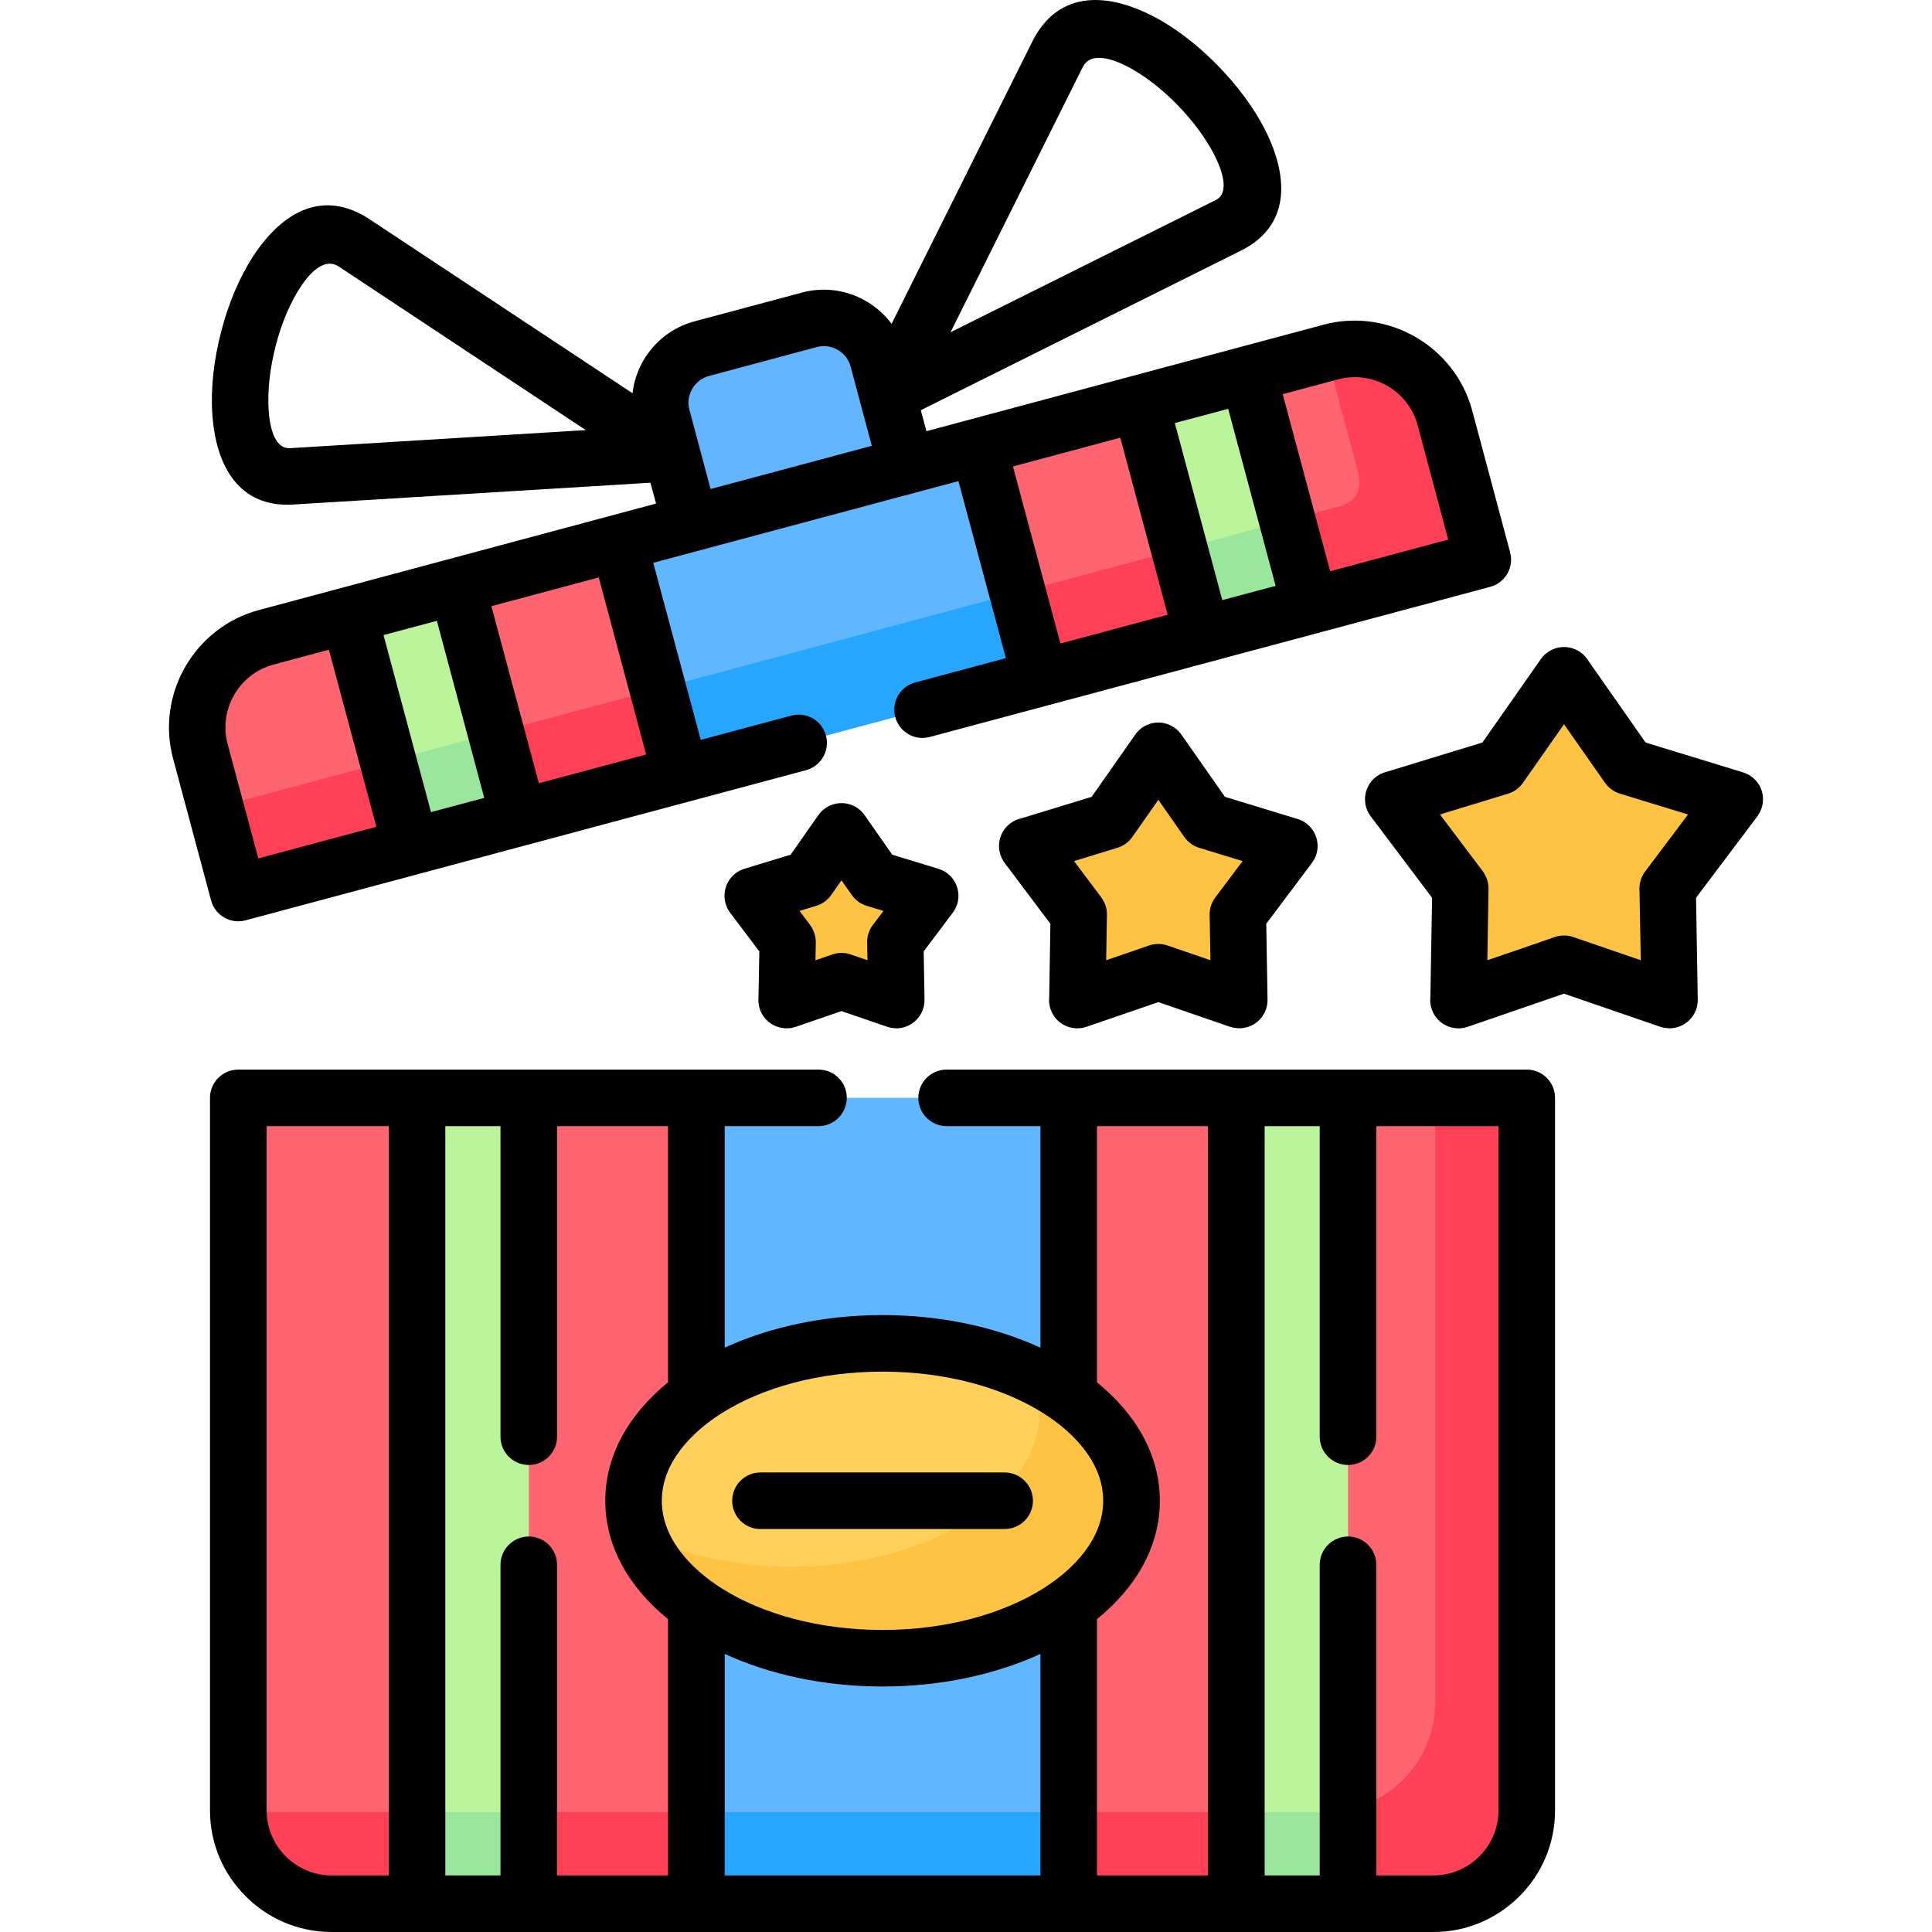 <svg id="Capa_1" enable-background="new 0 0 512.001 512.001" height="512" viewBox="0 0 512.001 512.001" width="512" xmlns="http://www.w3.org/2000/svg"><g><g><path d="m226.707 225.538 5.157 7.396 8.727 2.664c2.323.707 3.655 3.201 2.947 5.524-.142.51-.425 1.049-.737 1.474l-5.44 7.226.142 9.095c.057 2.437-1.899 4.477-4.363 4.506-.539 0-1.133-.086-1.644-.283l-8.472-2.919-8.642 2.975c-2.323.793-4.845-.454-5.638-2.777-.227-.624-.284-1.246-.227-1.87l.142-8.727-5.469-7.282c-1.502-1.983-1.105-4.761.85-6.263.538-.368 1.105-.651 1.7-.765l8.415-2.578 5.214-7.452c1.416-2.012 4.165-2.521 6.177-1.104.481.31.849.706 1.161 1.16z" fill="#ffc344"/><path d="m312.362 206.752 7.65 10.91 12.864 3.938c3.485 1.048 5.44 4.732 4.392 8.188-.227.765-.652 1.53-1.105 2.153l-8.047 10.683.227 13.459c.057 3.626-2.834 6.602-6.461 6.658-.822 0-1.672-.142-2.437-.397l-12.524-4.334-12.75 4.391c-3.428 1.191-7.168-.651-8.359-4.079-.311-.936-.425-1.898-.339-2.806l.226-12.892-8.103-10.768c-2.182-2.918-1.615-7.027 1.275-9.237.794-.566 1.644-.963 2.522-1.161l12.41-3.796 7.736-11.023c2.068-2.975 6.148-3.684 9.123-1.614.709.48 1.276 1.048 1.7 1.727z" fill="#ffc344"/><path d="m421.535 189.156 9.889 14.083 16.604 5.101c4.477 1.359 7.027 6.091 5.667 10.567-.311.965-.822 1.983-1.417 2.777l-10.399 13.771.311 17.396c.057 4.676-3.683 8.53-8.358 8.615-1.049 0-2.182-.198-3.146-.538l-16.179-5.555-16.462 5.639c-4.448 1.53-9.265-.822-10.795-5.269-.425-1.19-.539-2.438-.425-3.599l.284-16.689-10.484-13.884c-2.805-3.74-2.068-9.095 1.671-11.9.992-.766 2.097-1.247 3.23-1.501l16.037-4.931 9.974-14.224c2.692-3.854 7.962-4.789 11.816-2.097.879.624 1.616 1.388 2.182 2.238z" fill="#ffc344"/><g clip-rule="evenodd" fill-rule="evenodd"><path d="m404.62 298.698v181.113c0 13.573-11.107 24.681-24.68 24.681h-22.696l-15.471-2.806-14.139 2.806h-44.4l-46.978-6.433-51.71 6.433h-44.4l-15.216-2.551-14.394 2.551h-22.697c-13.572 0-24.679-11.107-24.679-24.681v-181.113c0-4.251 3.485-7.765 7.764-7.765h39.611l14.734 4.846 14.875-4.846h44.4l53.665 7.878 45.023-7.878h44.4l14.876 3.996 14.734-3.996h39.612c4.252 0 7.766 3.514 7.766 7.765z" fill="#ff6471"/><path d="m404.62 298.698v181.113c0 13.573-11.107 24.681-24.68 24.681h-22.696l-15.471-2.806-14.139 2.806h-44.4l-46.978-6.433-51.71 6.433h-44.4l-15.216-2.551-14.394 2.551h-22.697c-13.43 0-24.453-10.881-24.679-24.256h288.077c16.009 0 29.128-13.09 29.128-29.099v-160.204h16.491c4.25 0 7.764 3.514 7.764 7.765z" fill="#ff4056"/><path d="m184.545 290.933h98.688v213.559h-98.688z" fill="#60b7ff"/><path d="m327.634 290.933h29.61v213.559h-29.61z" fill="#bbf49b"/><path d="m110.535 290.933h29.61v213.559h-29.61z" fill="#bbf49b"/><path d="m390.962 140.79-8.047-30.063c-3.514-13.091-17.115-20.938-30.205-17.426l-282.154 75.596c-13.119 3.514-20.968 17.113-17.454 30.205l8.047 30.062c1.36 5.015 4.789 6.772 9.521 5.497l38.251-10.257 13.686-6.886 14.904-.766 42.898-11.503 48.82-19.381 46.497-6.149 42.898-11.503 13.317-6.857 15.272-.821 38.252-10.229c4.59-1.246 6.971-4.052 5.497-9.519z" fill="#ff6471"/><path d="m390.962 140.79-8.047-30.063c-3.514-13.091-17.115-20.938-30.205-17.426l-1.247.312c.114.396.227.794.34 1.191l8.047 30.062c1.473 5.468-.907 8.302-5.469 9.52l-297.284 79.648 4.052 15.131c1.36 5.015 4.789 6.772 9.521 5.497l38.251-10.257 13.686-6.886 14.904-.766 42.898-11.503 48.82-19.381 46.497-6.149 42.898-11.503 13.317-6.857 15.272-.821 38.252-10.229c4.59-1.247 6.971-4.053 5.497-9.52z" fill="#ff4056"/><path d="m108.92 224.405 28.59-7.652-16.434-61.4-28.618 7.679z" fill="#bbf49b"/><path d="m180.408 205.251 95.318-25.531-16.434-61.4-95.346 25.528z" fill="#60b7ff"/><path d="m318.624 168.217 28.589-7.678-16.433-61.372-28.59 7.648z" fill="#bbf49b"/><path d="m185.934 92.422 28.59-7.679c7.877-2.097 16.037 2.607 18.134 10.483l7.565 28.192-57.208 15.33-7.565-28.222c-2.097-7.847 2.607-16.007 10.484-18.104z" fill="#62b5fe"/><path d="m233.876 439.435c36.354 0 65.991-18.729 65.991-41.709 0-22.978-29.638-41.736-65.991-41.736-36.325 0-65.962 18.758-65.962 41.736-.001 22.981 29.637 41.709 65.962 41.709z" fill="#ffd15b"/><path d="m274.139 364.66c15.641 7.622 25.728 19.608 25.728 33.066 0 23.037-29.553 41.709-65.991 41.709-31.65 0-58.114-14.111-64.489-32.925 11.135 5.44 25.104 8.67 40.235 8.67 36.438 0 65.991-18.673 65.991-41.708-.001-3.031-.511-5.978-1.474-8.812z" fill="#ffc344"/><path d="m105.386 197.541h29.595v23.437h-29.595z" fill="#9be69d" transform="matrix(.966 -.259 .259 .966 -50.014 38.186)"/><path d="m175.697 169.448h98.677v23.437h-98.677z" fill="#26a6fe" transform="matrix(.966 -.259 .259 .966 -39.209 64.389)"/><path d="m312.561 145.579 6.063 22.638 28.589-7.678-6.063-22.612z" fill="#9be69d"/><path d="m351.237 480.236h-23.603v24.256h29.61v-24.878c-1.927.395-3.938.622-6.007.622z" fill="#9be69d"/><path d="m110.535 480.236h29.61v24.256h-29.61z" fill="#9be69d"/><path d="m184.545 480.236h98.688v24.256h-98.688z" fill="#26a6fe"/></g></g><path d="m229.2 216.13 7.254 10.371 12.24 3.74c3.939 1.189 6.177 5.355 4.987 9.321-.284.936-.765 1.785-1.36 2.551l-7.537 10.03.226 12.778c.057 4.108-3.23 7.509-7.338 7.594-.906 0-1.898-.17-2.692-.453l-11.985-4.108-12.099 4.165c-3.911 1.332-8.161-.737-9.521-4.647-.369-1.048-.454-2.124-.369-3.173l.227-12.155-7.735-10.257c-2.465-3.287-1.814-7.99 1.474-10.483.878-.652 1.841-1.078 2.861-1.333l11.702-3.569 7.339-10.484c2.38-3.371 7.027-4.193 10.399-1.842.794.537 1.446 1.219 1.927 1.954zm-27.682 189.078c-4.137 0-7.48-3.345-7.48-7.481 0-4.137 3.344-7.509 7.48-7.509h64.716c4.137 0 7.509 3.372 7.509 7.509s-3.372 7.481-7.509 7.481zm32.358-56.699c15.556 0 30.006 3.202 41.85 8.642v-58.708h-24.85c-4.136 0-7.508-3.373-7.508-7.51 0-4.136 3.372-7.479 7.508-7.479h153.744c4.137 0 7.48 3.344 7.48 7.479v188.878c0 8.869-3.598 16.916-9.435 22.725-5.837 5.837-13.884 9.465-22.725 9.465-97.358 0-194.743 0-292.101 0-8.869 0-16.916-3.628-22.724-9.465-5.837-5.809-9.464-13.855-9.464-22.725v-188.878c0-4.136 3.372-7.479 7.509-7.479h153.743c4.137 0 7.508 3.344 7.508 7.479 0 4.137-3.372 7.51-7.508 7.51h-24.85v58.708c11.816-5.44 26.295-8.642 41.823-8.642zm56.839 17.823c10.427 8.473 16.661 19.353 16.661 31.395 0 12.015-6.234 22.923-16.661 31.366v67.918h29.411v-198.568h-29.411zm-14.989 71.969c-11.844 5.44-26.294 8.643-41.85 8.643-15.527 0-30.006-3.202-41.822-8.643v58.709h83.672zm-98.689-9.209c-10.399-8.443-16.633-19.352-16.633-31.366 0-12.042 6.234-22.922 16.633-31.395v-67.889h-29.412v82.311c0 4.137-3.343 7.479-7.48 7.479s-7.509-3.343-7.509-7.479v-82.311h-14.621v198.568h14.621v-82.31c0-4.138 3.372-7.509 7.509-7.509s7.48 3.371 7.48 7.509v82.311h29.412zm99.51-54.544c-10.795-6.828-25.869-11.05-42.672-11.05-16.802 0-31.876 4.222-42.671 11.05-8.019 5.072-15.811 13.119-15.811 23.178 0 10.06 7.792 18.078 15.811 23.178 10.795 6.829 25.869 11.051 42.671 11.051 16.803 0 31.876-4.222 42.672-11.051 8.047-5.1 15.811-13.118 15.811-23.178 0-10.058-7.764-18.105-15.811-23.178zm-102.684-241.097-1.502-5.525-94.637 5.78c-14.196.878-20.6-9.917-21.478-24.311-.425-6.715.481-14.365 2.408-21.676 1.899-7.339 4.874-14.422 8.557-20.004 7.82-11.815 18.616-17.624 30.771-9.578l69.646 46.072c.34-3.059 1.332-6.007 2.862-8.642 2.862-4.931 7.594-8.812 13.516-10.398l28.589-7.65c8.898-2.38 18.248 1.021 23.688 8.302l37.26-74.746c6.489-13.035 18.787-13.404 31.424-7.085 6.007 2.975 12.098 7.65 17.454 13.062 5.327 5.384 9.945 11.561 12.949 17.566 6.432 12.921 6.262 25.444-6.488 31.792l-84.862 42.305 1.502 5.553 105.234-28.222c17.058-4.562 34.795 5.668 39.385 22.725l10.06 37.6c1.077 3.996-1.304 8.075-5.299 9.152-49.5 13.261-99.001 26.521-148.501 39.782-3.995 1.076-8.103-1.304-9.152-5.299-1.077-3.996 1.303-8.076 5.299-9.152l24.027-6.433-12.582-46.921c-26.946 7.226-53.921 14.423-80.867 21.647l12.581 46.923 24.028-6.432c3.995-1.077 8.104 1.303 9.152 5.298 1.077 3.996-1.304 8.104-5.298 9.18l-148.502 39.782c-3.995 1.077-8.104-1.303-9.152-5.298l-10.059-37.543c-4.59-17.087 5.667-34.823 22.725-39.386 35.077-9.406 70.184-18.813 105.262-28.22zm57.179-15.301c-1.871-6.999-3.74-13.998-5.611-20.997-1.048-3.909-5.071-6.204-8.954-5.184l-28.618 7.679c-1.927.511-3.485 1.786-4.42 3.429-.936 1.615-1.275 3.599-.737 5.526l5.61 20.994zm20.854-30.092 70.298-35.049c3.202-1.587 2.409-6.348-.255-11.702-2.324-4.647-5.951-9.492-10.172-13.77-4.193-4.251-8.925-7.878-13.459-10.145-5.072-2.521-9.633-3.089-11.362.369zm-175.051 30.715 78.402-4.789-65.51-43.38c-3.23-2.124-6.914.624-10.03 5.355-2.805 4.223-5.101 9.718-6.602 15.527-1.53 5.809-2.238 11.844-1.927 17.029.369 5.951 2.098 10.485 5.667 10.258zm234.497-6.659 12.58 46.923 14.139-3.77-12.581-46.921zm-1.898 50.805-12.552-46.922-28.448 7.622 12.581 46.922zm30.488-58.455 12.58 46.922 31.281-8.386-8.103-30.318c-2.465-9.151-11.929-14.593-21.053-12.155zm-168.704 95.488-12.552-46.922-28.448 7.622 12.581 46.922zm-69.59-31.65 12.581 46.922 14.111-3.77-12.552-46.922zm-1.898 50.804-12.58-46.922-14.678 3.938c-9.152 2.466-14.592 11.929-12.155 21.053l8.132 30.318zm3.287 277.904v-198.567h-32.358v181.368c0 4.732 1.926 9.012 5.043 12.127 3.117 3.118 7.396 5.072 12.127 5.072zm246.708-82.31c0-4.138 3.372-7.509 7.509-7.509s7.508 3.371 7.508 7.509v82.311h15.188c4.704 0 9.01-1.954 12.127-5.072 3.117-3.115 5.044-7.396 5.044-12.127v-181.369h-32.358v82.311c0 4.137-3.372 7.479-7.508 7.479-4.137 0-7.509-3.343-7.509-7.479v-82.311h-14.592v198.567h14.592v-82.31zm70.95-239.938 15.414 22.016 25.812 7.905c3.967 1.19 6.177 5.355 4.987 9.294-.284.907-.737 1.784-1.304 2.522l-16.122 21.421.453 27.002c.057 4.108-3.23 7.509-7.338 7.594-.963 0-1.955-.198-2.833-.481l-25.275-8.699-25.529 8.784c-3.938 1.332-8.189-.737-9.52-4.647-.368-1.048-.482-2.124-.368-3.173l.453-26.379-16.264-21.592c-2.494-3.286-1.842-7.989 1.444-10.483.879-.651 1.871-1.105 2.862-1.332l25.303-7.735 15.499-22.129c2.38-3.372 7.026-4.193 10.398-1.842.795.538 1.418 1.217 1.928 1.954zm4.647 32.67-10.853-15.499-10.795 15.414c-.935 1.388-2.295 2.437-3.996 2.976l-18.077 5.524 11.221 14.876c1.048 1.416 1.672 3.031 1.644 4.845l-.312 18.899c5.95-2.039 11.957-4.053 17.879-6.149 1.53-.509 3.23-.565 4.873 0l17.908 6.149-.34-18.389c-.142-1.786.34-3.6 1.502-5.129l11.362-15.103-18.049-5.524c-1.558-.482-2.947-1.445-3.967-2.89zm-112.176-12.638 11.476 16.377 19.239 5.866c3.967 1.218 6.177 5.383 4.987 9.321-.283.964-.793 1.843-1.388 2.607l-11.901 15.839.34 20.117c.057 4.108-3.23 7.509-7.339 7.594-.963 0-1.955-.198-2.833-.481l-18.758-6.46-19.069 6.545c-3.91 1.332-8.16-.737-9.492-4.647-.368-1.048-.482-2.124-.368-3.173l.312-19.494-12.099-16.094c-2.493-3.315-1.841-7.991 1.445-10.484.879-.679 1.842-1.104 2.862-1.331l18.729-5.725 11.561-16.491c2.352-3.398 6.999-4.221 10.37-1.841.792.539 1.444 1.191 1.926 1.955zm.708 27.032-6.885-9.86-6.857 9.776c-.935 1.358-2.323 2.437-4.023 2.946l-11.476 3.514 6.97 9.265c1.133 1.502 1.786 3.004 1.757 4.987l-.199 12.014c3.797-1.304 7.594-2.578 11.391-3.91 1.502-.51 3.202-.566 4.845 0l11.39 3.91-.198-11.504c-.142-1.785.34-3.627 1.502-5.156l7.226-9.605-11.476-3.514c-1.559-.454-2.947-1.446-3.967-2.863zm-88.149 15.329-2.72-3.854-2.635 3.769c-.935 1.389-2.295 2.437-3.996 2.975l-4.477 1.36 2.692 3.57c1.048 1.389 1.643 3.06 1.615 4.817l-.085 4.675c1.501-.511 2.975-.992 4.477-1.53 1.501-.509 3.202-.566 4.845 0l4.449 1.53-.057-4.194c-.142-1.756.311-3.598 1.473-5.127l2.834-3.741-4.477-1.36c-1.529-.482-2.946-1.445-3.938-2.89z"/></g></svg>